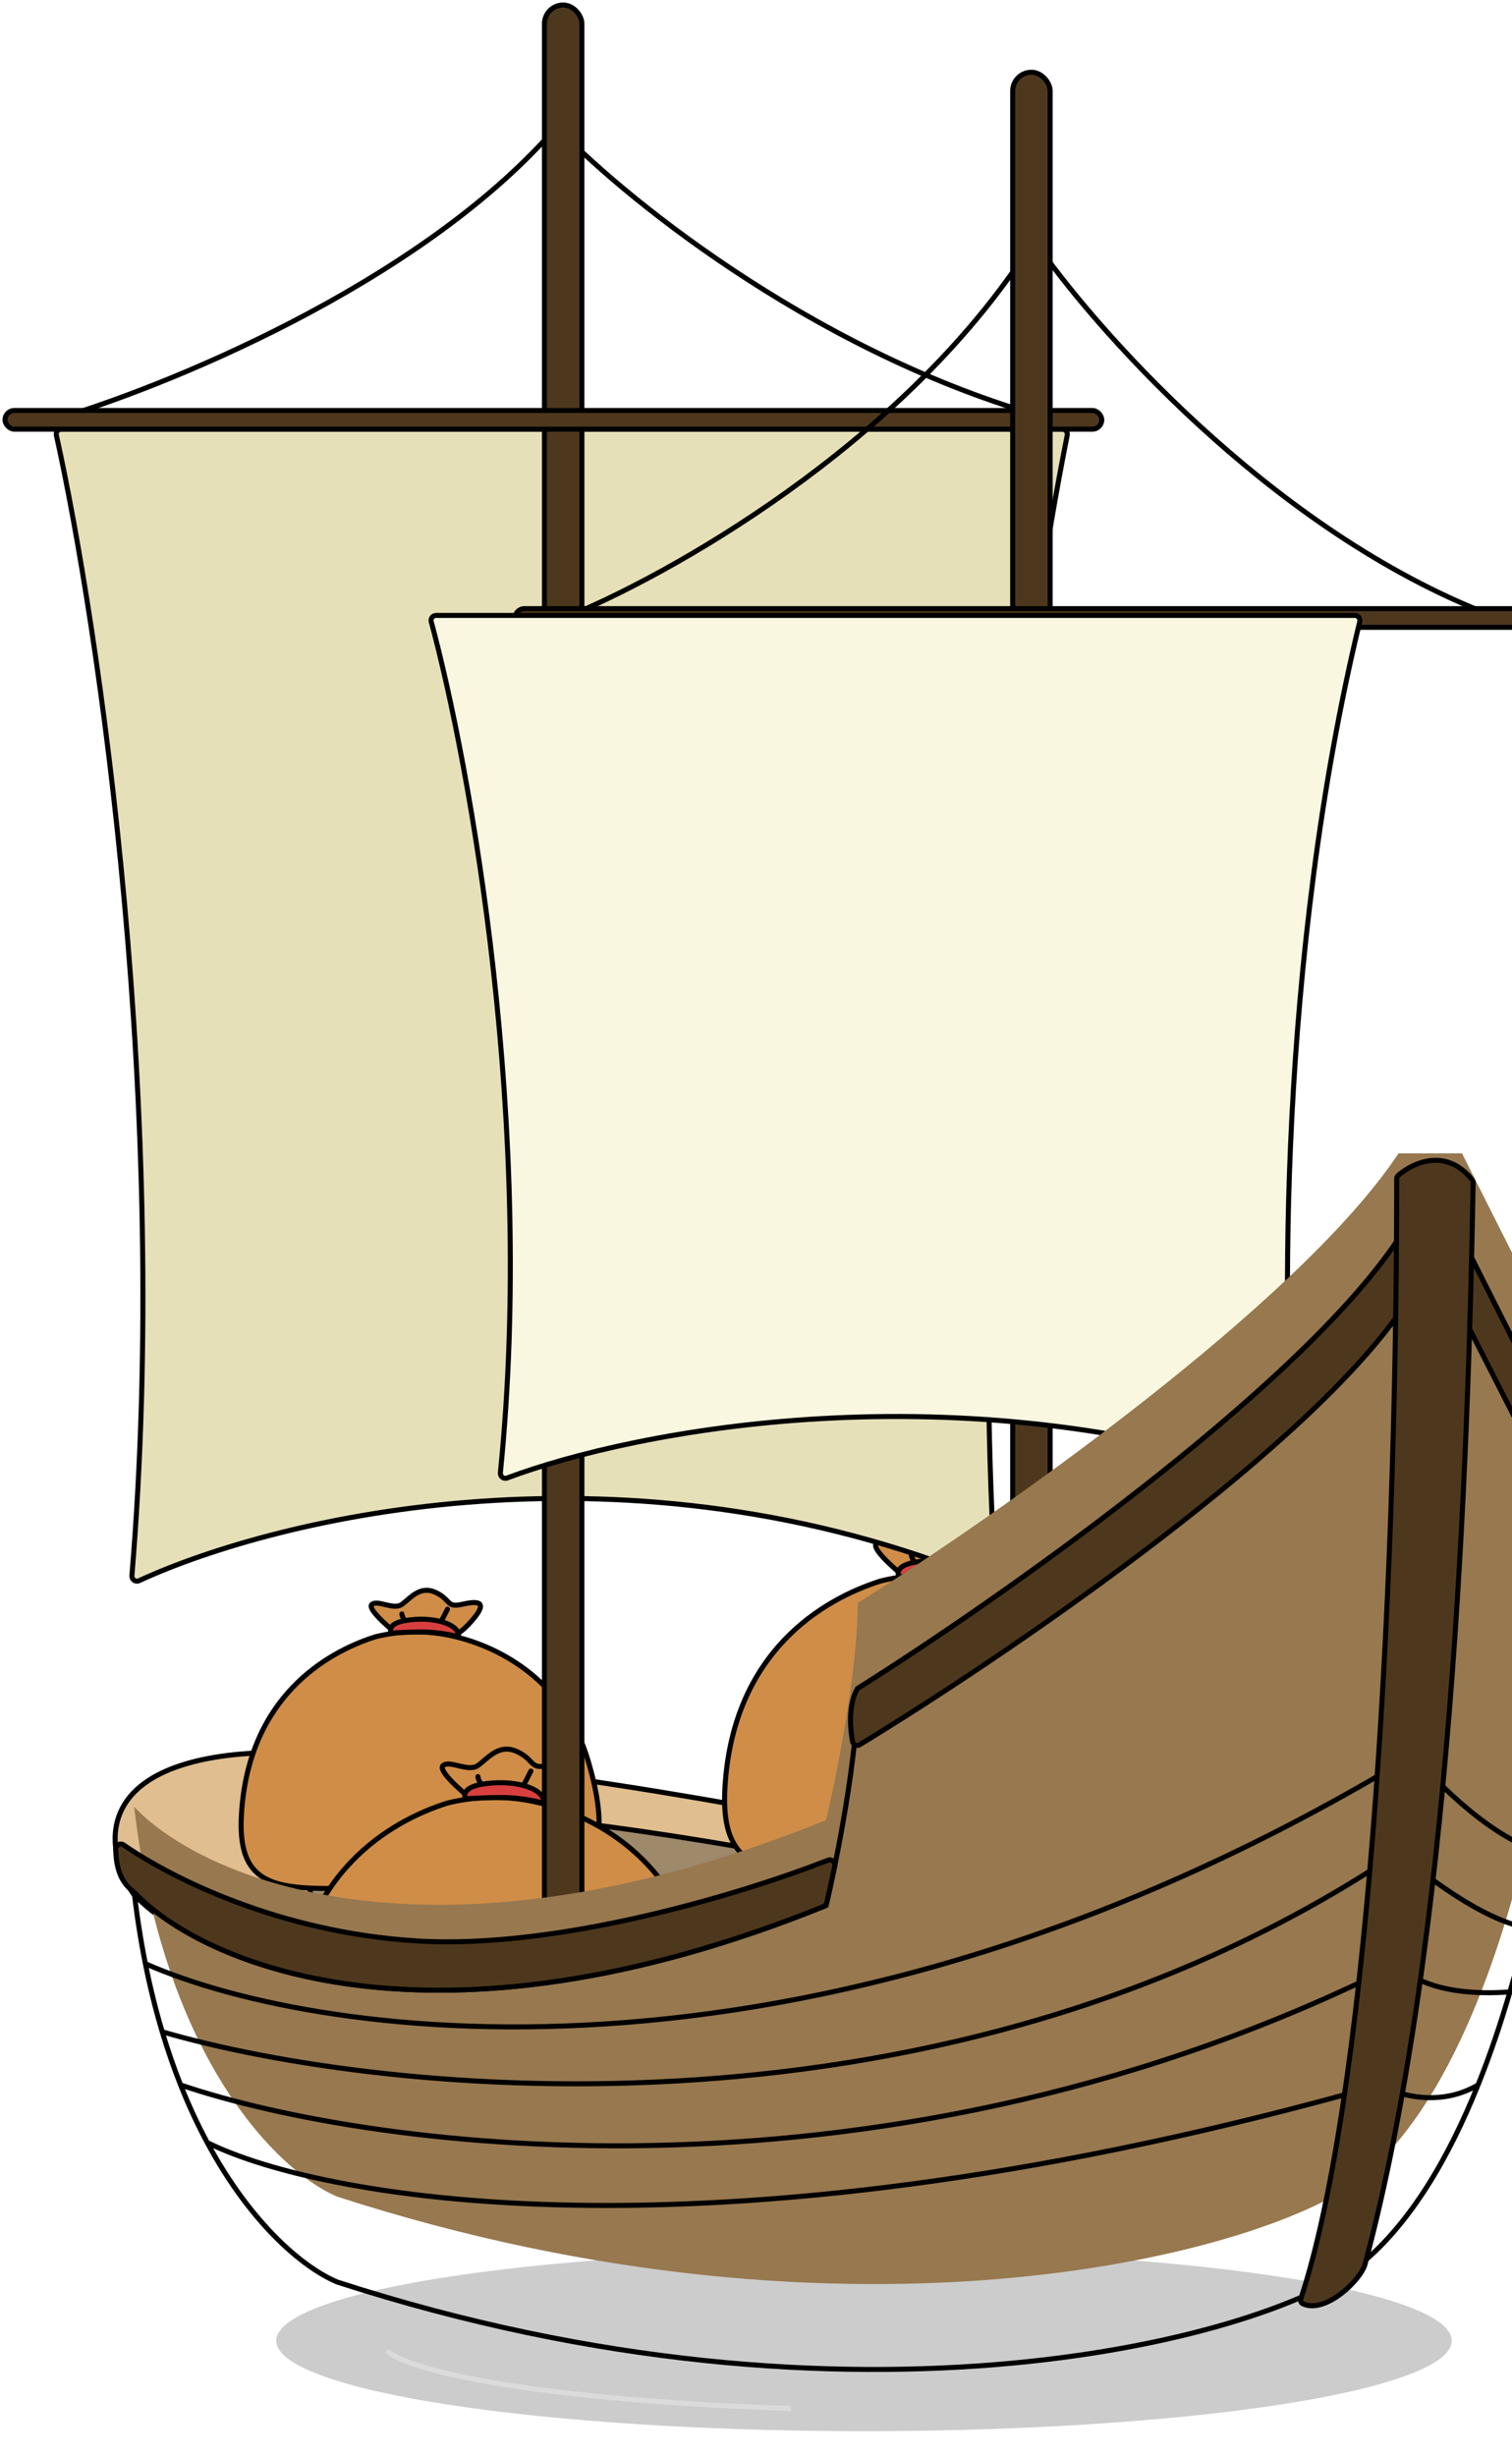 <svg width="301" height="489" viewBox="0 0 301 489" fill="none" xmlns="http://www.w3.org/2000/svg">
<path d="M163.765 379.837C85.756 411.268 39.853 391.131 26.57 377.05C26.534 377.012 26.504 376.974 26.474 376.93C21.424 369.406 17.906 353.522 43.967 349.652C70.103 345.771 137.27 357.149 167.587 363.324C166.469 369.662 165.255 375.377 164.369 379.141C164.295 379.456 164.065 379.716 163.765 379.837Z" fill="#E0BE8F"/>
<path d="M170.562 336.422C170.562 344.133 169.17 354.353 167.587 363.324M167.587 363.324C166.469 369.662 165.255 375.377 164.369 379.141C164.295 379.456 164.065 379.716 163.765 379.837C85.756 411.268 39.853 391.131 26.57 377.05C26.534 377.012 26.504 376.974 26.474 376.93C21.424 369.406 17.906 353.522 43.967 349.652C70.103 345.771 137.27 357.149 167.587 363.324Z" stroke="black"/>
<path d="M165.413 384.076C107.846 407.527 73.958 392.487 64.129 381.952C64.093 381.914 64.063 381.876 64.034 381.832C60.306 376.192 57.729 364.318 76.976 361.424C96.297 358.518 145.952 367.037 168.364 371.66C167.549 376.336 166.666 380.558 166.014 383.378C165.941 383.692 165.712 383.954 165.413 384.076Z" fill="#9E896B"/>
<path d="M170.563 351.518C170.563 357.291 169.534 364.944 168.364 371.66M168.364 371.66C167.549 376.336 166.666 380.558 166.014 383.378C165.941 383.692 165.712 383.954 165.413 384.076C107.846 407.527 73.958 392.487 64.129 381.952C64.093 381.914 64.063 381.876 64.034 381.832C60.306 376.192 57.729 364.318 76.976 361.424C96.297 358.518 145.952 367.037 168.364 371.66Z" stroke="black"/>
<g filter="url(#filter0_i_32299_9910)">
<path d="M216.427 353.298C226.61 387.573 205.003 382.501 179.07 382.501C149.569 382.501 134.951 387.242 136.336 365.534C138.043 338.789 155.823 328.383 167.311 324.747C168.839 324.365 170.416 324.075 172.026 323.884C169.715 322.046 165.37 318.146 166.479 317.259C167.866 316.149 171.472 318.645 173.413 317.259C175.355 315.872 177.574 312.821 181.179 314.485C184.785 316.149 183.676 318.091 187.281 317.259C190.887 316.427 193.661 316.427 189.5 321.142C186.398 324.658 184.982 324.539 184.804 324.506C197.095 327.21 211.217 335.759 216.427 353.298Z" fill="#CF8D47"/>
<path d="M172.026 323.884C170.416 324.075 168.839 324.365 167.311 324.747C155.823 328.383 138.043 338.789 136.336 365.534C134.951 387.242 149.569 382.501 179.07 382.501C205.003 382.501 226.61 387.573 216.427 353.298C211.214 335.75 197.08 327.201 184.785 324.502M172.026 323.884C169.715 322.046 165.37 318.146 166.479 317.259C167.866 316.149 171.472 318.645 173.413 317.259C175.355 315.872 177.574 312.821 181.179 314.485C184.785 316.149 183.676 318.091 187.281 317.259C190.887 316.427 193.661 316.427 189.5 321.142C186.172 324.914 184.785 324.502 184.785 324.502M172.026 323.884C173.302 323.733 174.599 323.644 175.909 323.622M184.785 324.502C183.565 324.234 182.341 324.029 181.119 323.884M181.119 323.884L183.953 318.368M181.119 323.884C179.372 323.677 177.629 323.592 175.909 323.622M175.909 323.622C175.077 322.61 173.413 320.365 173.413 319.478" stroke="black" stroke-linecap="round" stroke-linejoin="round"/>
<path d="M175.078 320.863C170.375 321.451 170.632 323.161 170.917 323.914C170.917 323.914 174.245 323.637 178.129 323.637C182.537 323.637 186.45 324.746 186.45 324.746C187.004 322.25 181.734 320.031 175.078 320.863Z" fill="#D73F3F" stroke="black"/>
</g>
<g filter="url(#filter1_i_32299_9910)">
<path d="M109.049 360.435C117.818 389.952 99.211 385.583 76.879 385.583C51.473 385.583 38.884 389.666 40.078 370.972C41.548 347.94 56.859 338.979 66.752 335.848C68.068 335.519 69.426 335.269 70.813 335.105C68.822 333.522 65.08 330.163 66.035 329.399C67.23 328.444 70.335 330.593 72.007 329.399C73.679 328.205 75.59 325.577 78.695 327.011C81.8 328.444 80.845 330.116 83.95 329.399C87.055 328.683 89.444 328.683 85.861 332.743C83.189 335.771 81.97 335.669 81.817 335.641C92.401 337.969 104.562 345.331 109.049 360.435Z" fill="#CF8D47"/>
<path d="M70.813 335.105C69.426 335.269 68.068 335.519 66.752 335.848C56.859 338.979 41.548 347.94 40.078 370.972C38.884 389.666 51.473 385.583 76.879 385.583C99.211 385.583 117.818 389.952 109.049 360.435C104.56 345.323 92.388 337.961 81.8 335.637M70.813 335.105C68.822 333.522 65.08 330.163 66.035 329.399C67.23 328.444 70.335 330.593 72.007 329.399C73.679 328.205 75.59 325.577 78.695 327.011C81.8 328.444 80.845 330.116 83.95 329.399C87.055 328.683 89.444 328.683 85.861 332.743C82.995 335.992 81.8 335.637 81.8 335.637M70.813 335.105C71.912 334.975 73.029 334.898 74.157 334.879M81.8 335.637C80.749 335.406 79.695 335.23 78.643 335.105M78.643 335.105L81.084 330.355M78.643 335.105C77.138 334.926 75.638 334.853 74.157 334.879M74.157 334.879C73.44 334.008 72.007 332.074 72.007 331.31" stroke="black" stroke-linecap="round" stroke-linejoin="round"/>
<path d="M73.441 332.505C69.392 333.011 69.613 334.484 69.858 335.132C69.858 335.132 72.724 334.893 76.068 334.893C79.864 334.893 83.234 335.849 83.234 335.849C83.712 333.699 79.173 331.788 73.441 332.505Z" fill="#D73F3F" stroke="black"/>
</g>
<g filter="url(#filter2_d_32299_9910)">
<path d="M156.161 378.515C166.344 412.79 144.738 407.717 118.805 407.717C89.303 407.717 74.685 412.459 76.07 390.751C77.778 364.006 95.557 353.6 107.045 349.964C108.574 349.582 110.151 349.292 111.761 349.101C109.449 347.262 105.104 343.363 106.213 342.475C107.6 341.366 111.206 343.862 113.148 342.475C115.089 341.089 117.308 338.038 120.914 339.702C124.52 341.366 123.41 343.308 127.016 342.475C130.622 341.643 133.395 341.643 129.235 346.359C126.132 349.875 124.716 349.756 124.539 349.723C136.829 352.427 150.951 360.976 156.161 378.515Z" fill="#CF8D47"/>
<path d="M111.761 349.101C110.151 349.292 108.574 349.582 107.045 349.964C95.557 353.6 77.778 364.006 76.07 390.751C74.685 412.459 89.303 407.717 118.805 407.717C144.738 407.717 166.344 412.79 156.161 378.515C150.948 360.966 136.815 352.418 124.52 349.719M111.761 349.101C109.449 347.262 105.104 343.363 106.213 342.475C107.6 341.366 111.206 343.862 113.148 342.475C115.089 341.089 117.308 338.038 120.914 339.702C124.52 341.366 123.41 343.308 127.016 342.475C130.622 341.643 133.395 341.643 129.235 346.359C125.906 350.131 124.52 349.719 124.52 349.719M111.761 349.101C113.037 348.95 114.334 348.861 115.644 348.839M124.52 349.719C123.299 349.451 122.075 349.246 120.853 349.101M120.853 349.101L123.687 343.585M120.853 349.101C119.106 348.894 117.364 348.809 115.644 348.839M115.644 348.839C114.812 347.827 113.148 345.582 113.148 344.694" stroke="black" stroke-linecap="round" stroke-linejoin="round"/>
<path d="M114.812 346.08C110.11 346.668 110.367 348.378 110.651 349.131C110.651 349.131 113.98 348.853 117.863 348.853C122.271 348.853 126.184 349.963 126.184 349.963C126.738 347.467 121.469 345.248 114.812 346.08Z" fill="#D73F3F" stroke="black"/>
</g>
<path d="M26.26 313.676C33.933 221.007 19.628 124.661 11.219 86.626C11.08 86 11.564 85.443 12.205 85.443H211.477C212.108 85.443 212.582 86.019 212.459 86.638C194.757 176.104 195.483 274.187 198.151 313.844C198.202 314.588 197.437 315.08 196.748 314.796C125.047 285.251 55.34 301.935 27.675 314.689C26.971 315.013 26.196 314.449 26.26 313.676Z" fill="#E6E0B9" stroke="black"/>
<path d="M9.949 83.8C32.081 77.398 82.8 56.955 110.061 26.081C110.452 25.639 111.12 25.61 111.532 26.032C125.828 40.681 164.348 71.521 210.547 83.8" stroke="black"/>
<rect x="108.383" y="1" width="7.457" height="385.557" rx="3.729" fill="#4E381D" stroke="black"/>
<rect x="1" y="81.719" width="218.333" height="3.721" rx="1.861" fill="#4E381D" stroke="black"/>
<path d="M112.111 123.108C132.641 114.893 179.638 88.692 205.008 49.123C205.397 48.517 206.268 48.482 206.684 49.069C220.099 67.994 255.781 107.386 298.54 123.108" stroke="black"/>
<rect x="201.598" y="14.383" width="7.457" height="321.994" rx="3.729" fill="#4E381D" stroke="black"/>
<rect x="102.535" y="121.169" width="203.733" height="3.721" rx="1.861" fill="#4E381D" stroke="black"/>
<g filter="url(#filter3_d_32299_9910)">
<path d="M122.613 295.181C129.564 226.138 116.576 154.443 108.845 125.755C108.673 125.117 109.161 124.52 109.821 124.52H292.716C293.365 124.52 293.842 125.127 293.689 125.757C277.556 192.457 278.164 265.46 280.592 295.32C280.65 296.042 279.941 296.554 279.255 296.324C213.425 274.245 149.437 286.691 123.958 296.239C123.255 296.502 122.538 295.928 122.613 295.181Z" fill="#FAF7E0"/>
<path d="M122.613 295.181C129.564 226.138 116.576 154.443 108.845 125.755C108.673 125.117 109.161 124.52 109.821 124.52H292.716C293.365 124.52 293.842 125.127 293.689 125.757C277.556 192.457 278.164 265.46 280.592 295.32C280.65 296.042 279.941 296.554 279.255 296.324C213.425 274.245 149.437 286.691 123.958 296.239C123.255 296.502 122.538 295.928 122.613 295.181Z" stroke="black"/>
</g>
<ellipse cx="172" cy="466" rx="117" ry="18" fill="black" fill-opacity="0.2"/>
<g filter="url(#filter4_i_32299_9910)">
<path d="M170.757 336.135C198.353 318.789 258.52 276.599 278.419 246.61H291.041L314.801 293.798C314.631 312.251 312.607 340.656 307.207 368.77C306.242 373.797 305.168 378.815 303.978 383.765C302.938 388.093 301.808 392.369 300.584 396.554C298.7 402.991 296.592 409.213 294.238 415.076C288.294 429.883 280.784 442.408 271.365 450.357C253.298 465.205 170.757 487.843 67.179 454.326C60.788 451.682 50.188 443.196 41.255 426.543C39.398 423.081 37.613 419.265 35.953 415.076C34.648 411.783 33.42 408.258 32.295 404.492C31.036 400.279 29.906 395.764 28.94 390.933C28.048 386.465 27.296 381.728 26.713 376.708C39.954 390.821 86.038 411.107 164.446 379.355C166.55 370.534 170.757 349.542 170.757 336.135Z" fill="#97784F"/>
</g>
<path d="M28.94 390.933C28.048 386.465 27.296 381.728 26.713 376.708C39.954 390.821 86.038 411.107 164.446 379.355C166.55 370.534 170.757 349.542 170.757 336.135C198.353 318.789 258.52 276.599 278.419 246.61H291.041L314.801 293.798C314.631 312.251 312.607 340.656 307.207 368.77M28.94 390.933C64.456 406.625 164.669 420.28 281.389 349.366C285.855 354.805 297.271 366.301 307.207 368.77M28.94 390.933C29.906 395.764 31.036 400.279 32.295 404.492M307.207 368.77C306.242 373.797 305.168 378.815 303.978 383.765M32.295 404.492C77.211 417.575 189.319 428.748 278.419 368.77C283.331 373.18 295.32 382.353 303.978 383.765M32.295 404.492C33.42 408.258 34.648 411.783 35.953 415.076M303.978 383.765C302.938 388.093 301.808 392.369 300.584 396.554M35.953 415.076C74.7 428.234 177.439 441.827 278.419 390.933C279.831 393.247 286.24 397.612 300.584 396.554M35.953 415.076C37.613 419.265 39.398 423.081 41.255 426.543M300.584 396.554C298.7 402.991 296.592 409.213 294.238 415.076M41.255 426.543C50.188 443.196 60.788 451.682 67.179 454.326C170.757 487.843 253.298 465.205 271.365 450.357C280.784 442.408 288.294 429.883 294.238 415.076M41.255 426.543C64.623 438.156 144.027 452.121 274.706 415.076C277.97 416.987 286.446 419.663 294.238 415.076" stroke="black"/>
<path d="M278.127 247.046C257.975 276.952 198.437 318.72 170.907 336.041C170.804 336.106 170.719 336.183 170.652 336.285C169.832 337.53 168.713 341.037 169.712 346.68C169.83 347.353 170.565 347.692 171.149 347.337C198.997 330.389 257.362 290.858 278.125 262.015C278.314 261.752 278.611 261.605 278.935 261.605H290.428C290.804 261.605 291.148 261.816 291.319 262.151L312.686 304.112C313.151 305.026 314.519 304.73 314.558 303.705C314.691 300.256 314.769 297.02 314.798 294.041C314.8 293.881 314.763 293.724 314.692 293.582L291.318 247.161C291.148 246.823 290.803 246.61 290.425 246.61H278.955C278.62 246.61 278.314 246.768 278.127 247.046Z" fill="#4E381D"/>
<path d="M163.959 379.551C85.976 410.972 40.077 390.858 26.778 376.778C26.733 376.73 26.685 376.689 26.631 376.65C23.669 374.486 23.123 371.179 23.023 368.133C22.995 367.308 23.948 366.829 24.626 367.3C33.903 373.743 55.505 384.753 83.142 386.411C111.515 388.113 148.311 376.811 164.826 370.337C165.567 370.047 166.335 370.691 166.176 371.471C165.589 374.344 165.031 376.869 164.564 378.853C164.49 379.168 164.259 379.43 163.959 379.551Z" fill="#4E381D"/>
<path d="M278.127 247.046C257.975 276.952 198.437 318.72 170.907 336.041C170.804 336.106 170.719 336.183 170.652 336.285C169.832 337.53 168.713 341.037 169.712 346.68C169.83 347.353 170.565 347.692 171.149 347.337C198.997 330.389 257.362 290.858 278.125 262.015C278.314 261.752 278.611 261.605 278.935 261.605H290.428C290.804 261.605 291.148 261.816 291.319 262.151L312.686 304.112C313.151 305.026 314.519 304.73 314.558 303.705C314.691 300.256 314.769 297.02 314.798 294.041C314.8 293.881 314.763 293.724 314.692 293.582L291.318 247.161C291.148 246.823 290.803 246.61 290.425 246.61H278.955C278.62 246.61 278.314 246.768 278.127 247.046Z" stroke="black"/>
<path d="M163.959 379.551C85.976 410.972 40.077 390.858 26.778 376.778C26.733 376.73 26.685 376.689 26.631 376.65C23.669 374.486 23.123 371.179 23.023 368.133C22.995 367.308 23.948 366.829 24.626 367.3C33.903 373.743 55.505 384.753 83.142 386.411C111.515 388.113 148.311 376.811 164.826 370.337C165.567 370.047 166.335 370.691 166.176 371.471C165.589 374.344 165.031 376.869 164.564 378.853C164.49 379.168 164.259 379.43 163.959 379.551Z" stroke="black"/>
<path d="M278.047 234.697C278.027 323.565 271.79 418.846 258.974 457.603C258.834 458.026 258.991 458.483 259.398 458.666C263.911 460.694 270.911 453.879 271.736 450.799C288.834 386.979 292.265 292.411 293.262 235.483C293.266 235.259 293.193 235.042 293.053 234.867C287.93 228.426 281.356 231.411 278.371 233.972C278.16 234.153 278.047 234.419 278.047 234.697Z" fill="#4E381D" stroke="black"/>
<path opacity="0.3" d="M277 455.848C287.802 459.021 294 462.722 294 466.674C294 478.453 238.931 488.002 171 488.002C103.069 488.002 48 478.453 48 466.674C48 462.722 54.198 459.021 65 455.848" stroke="white"/>
<path opacity="0.3" d="M77 468C80 471 100.3 477.5 157.5 479.5" stroke="white"/>
<defs>
<filter id="filter0_i_32299_9910" x="135.746" y="313.501" width="83.754" height="69.938" filterUnits="userSpaceOnUse" color-interpolation-filters="sRGB">
<feFlood flood-opacity="0" result="BackgroundImageFix"/>
<feBlend mode="normal" in="SourceGraphic" in2="BackgroundImageFix" result="shape"/>
<feColorMatrix in="SourceAlpha" type="matrix" values="0 0 0 0 0 0 0 0 0 0 0 0 0 0 0 0 0 0 127 0" result="hardAlpha"/>
<feOffset dx="8" dy="-10"/>
<feComposite in2="hardAlpha" operator="arithmetic" k2="-1" k3="1"/>
<feColorMatrix type="matrix" values="0 0 0 0 0 0 0 0 0 0 0 0 0 0 0 0 0 0 0.25 0"/>
<feBlend mode="normal" in2="shape" result="effect1_innerShadow_32299_9910"/>
</filter>
<filter id="filter1_i_32299_9910" x="39.5" y="326.094" width="72.264" height="60.367" filterUnits="userSpaceOnUse" color-interpolation-filters="sRGB">
<feFlood flood-opacity="0" result="BackgroundImageFix"/>
<feBlend mode="normal" in="SourceGraphic" in2="BackgroundImageFix" result="shape"/>
<feColorMatrix in="SourceAlpha" type="matrix" values="0 0 0 0 0 0 0 0 0 0 0 0 0 0 0 0 0 0 127 0" result="hardAlpha"/>
<feOffset dx="8" dy="-10"/>
<feComposite in2="hardAlpha" operator="arithmetic" k2="-1" k3="1"/>
<feColorMatrix type="matrix" values="0 0 0 0 0 0 0 0 0 0 0 0 0 0 0 0 0 0 0.25 0"/>
<feBlend mode="normal" in2="shape" result="effect1_innerShadow_32299_9910"/>
</filter>
<filter id="filter2_d_32299_9910" x="57.48" y="338.718" width="101.754" height="78.938" filterUnits="userSpaceOnUse" color-interpolation-filters="sRGB">
<feFlood flood-opacity="0" result="BackgroundImageFix"/>
<feColorMatrix in="SourceAlpha" type="matrix" values="0 0 0 0 0 0 0 0 0 0 0 0 0 0 0 0 0 0 127 0" result="hardAlpha"/>
<feOffset dx="-18" dy="9"/>
<feComposite in2="hardAlpha" operator="out"/>
<feColorMatrix type="matrix" values="0 0 0 0 0 0 0 0 0 0 0 0 0 0 0 0 0 0 0.25 0"/>
<feBlend mode="normal" in2="BackgroundImageFix" result="effect1_dropShadow_32299_9910"/>
<feBlend mode="normal" in="SourceGraphic" in2="effect1_dropShadow_32299_9910" result="shape"/>
</filter>
<filter id="filter3_d_32299_9910" x="85.309" y="122.02" width="208.91" height="174.859" filterUnits="userSpaceOnUse" color-interpolation-filters="sRGB">
<feFlood flood-opacity="0" result="BackgroundImageFix"/>
<feColorMatrix in="SourceAlpha" type="matrix" values="0 0 0 0 0 0 0 0 0 0 0 0 0 0 0 0 0 0 127 0" result="hardAlpha"/>
<feOffset dx="-23" dy="-2"/>
<feComposite in2="hardAlpha" operator="out"/>
<feColorMatrix type="matrix" values="0 0 0 0 0 0 0 0 0 0 0 0 0 0 0 0 0 0 0.25 0"/>
<feBlend mode="normal" in2="BackgroundImageFix" result="effect1_dropShadow_32299_9910"/>
<feBlend mode="normal" in="SourceGraphic" in2="effect1_dropShadow_32299_9910" result="shape"/>
</filter>
<filter id="filter4_i_32299_9910" x="26.041" y="246.11" width="289.262" height="226.107" filterUnits="userSpaceOnUse" color-interpolation-filters="sRGB">
<feFlood flood-opacity="0" result="BackgroundImageFix"/>
<feBlend mode="normal" in="SourceGraphic" in2="BackgroundImageFix" result="shape"/>
<feColorMatrix in="SourceAlpha" type="matrix" values="0 0 0 0 0 0 0 0 0 0 0 0 0 0 0 0 0 0 127 0" result="hardAlpha"/>
<feOffset dy="-17"/>
<feComposite in2="hardAlpha" operator="arithmetic" k2="-1" k3="1"/>
<feColorMatrix type="matrix" values="0 0 0 0 0 0 0 0 0 0 0 0 0 0 0 0 0 0 0.25 0"/>
<feBlend mode="normal" in2="shape" result="effect1_innerShadow_32299_9910"/>
</filter>
</defs>
</svg>
